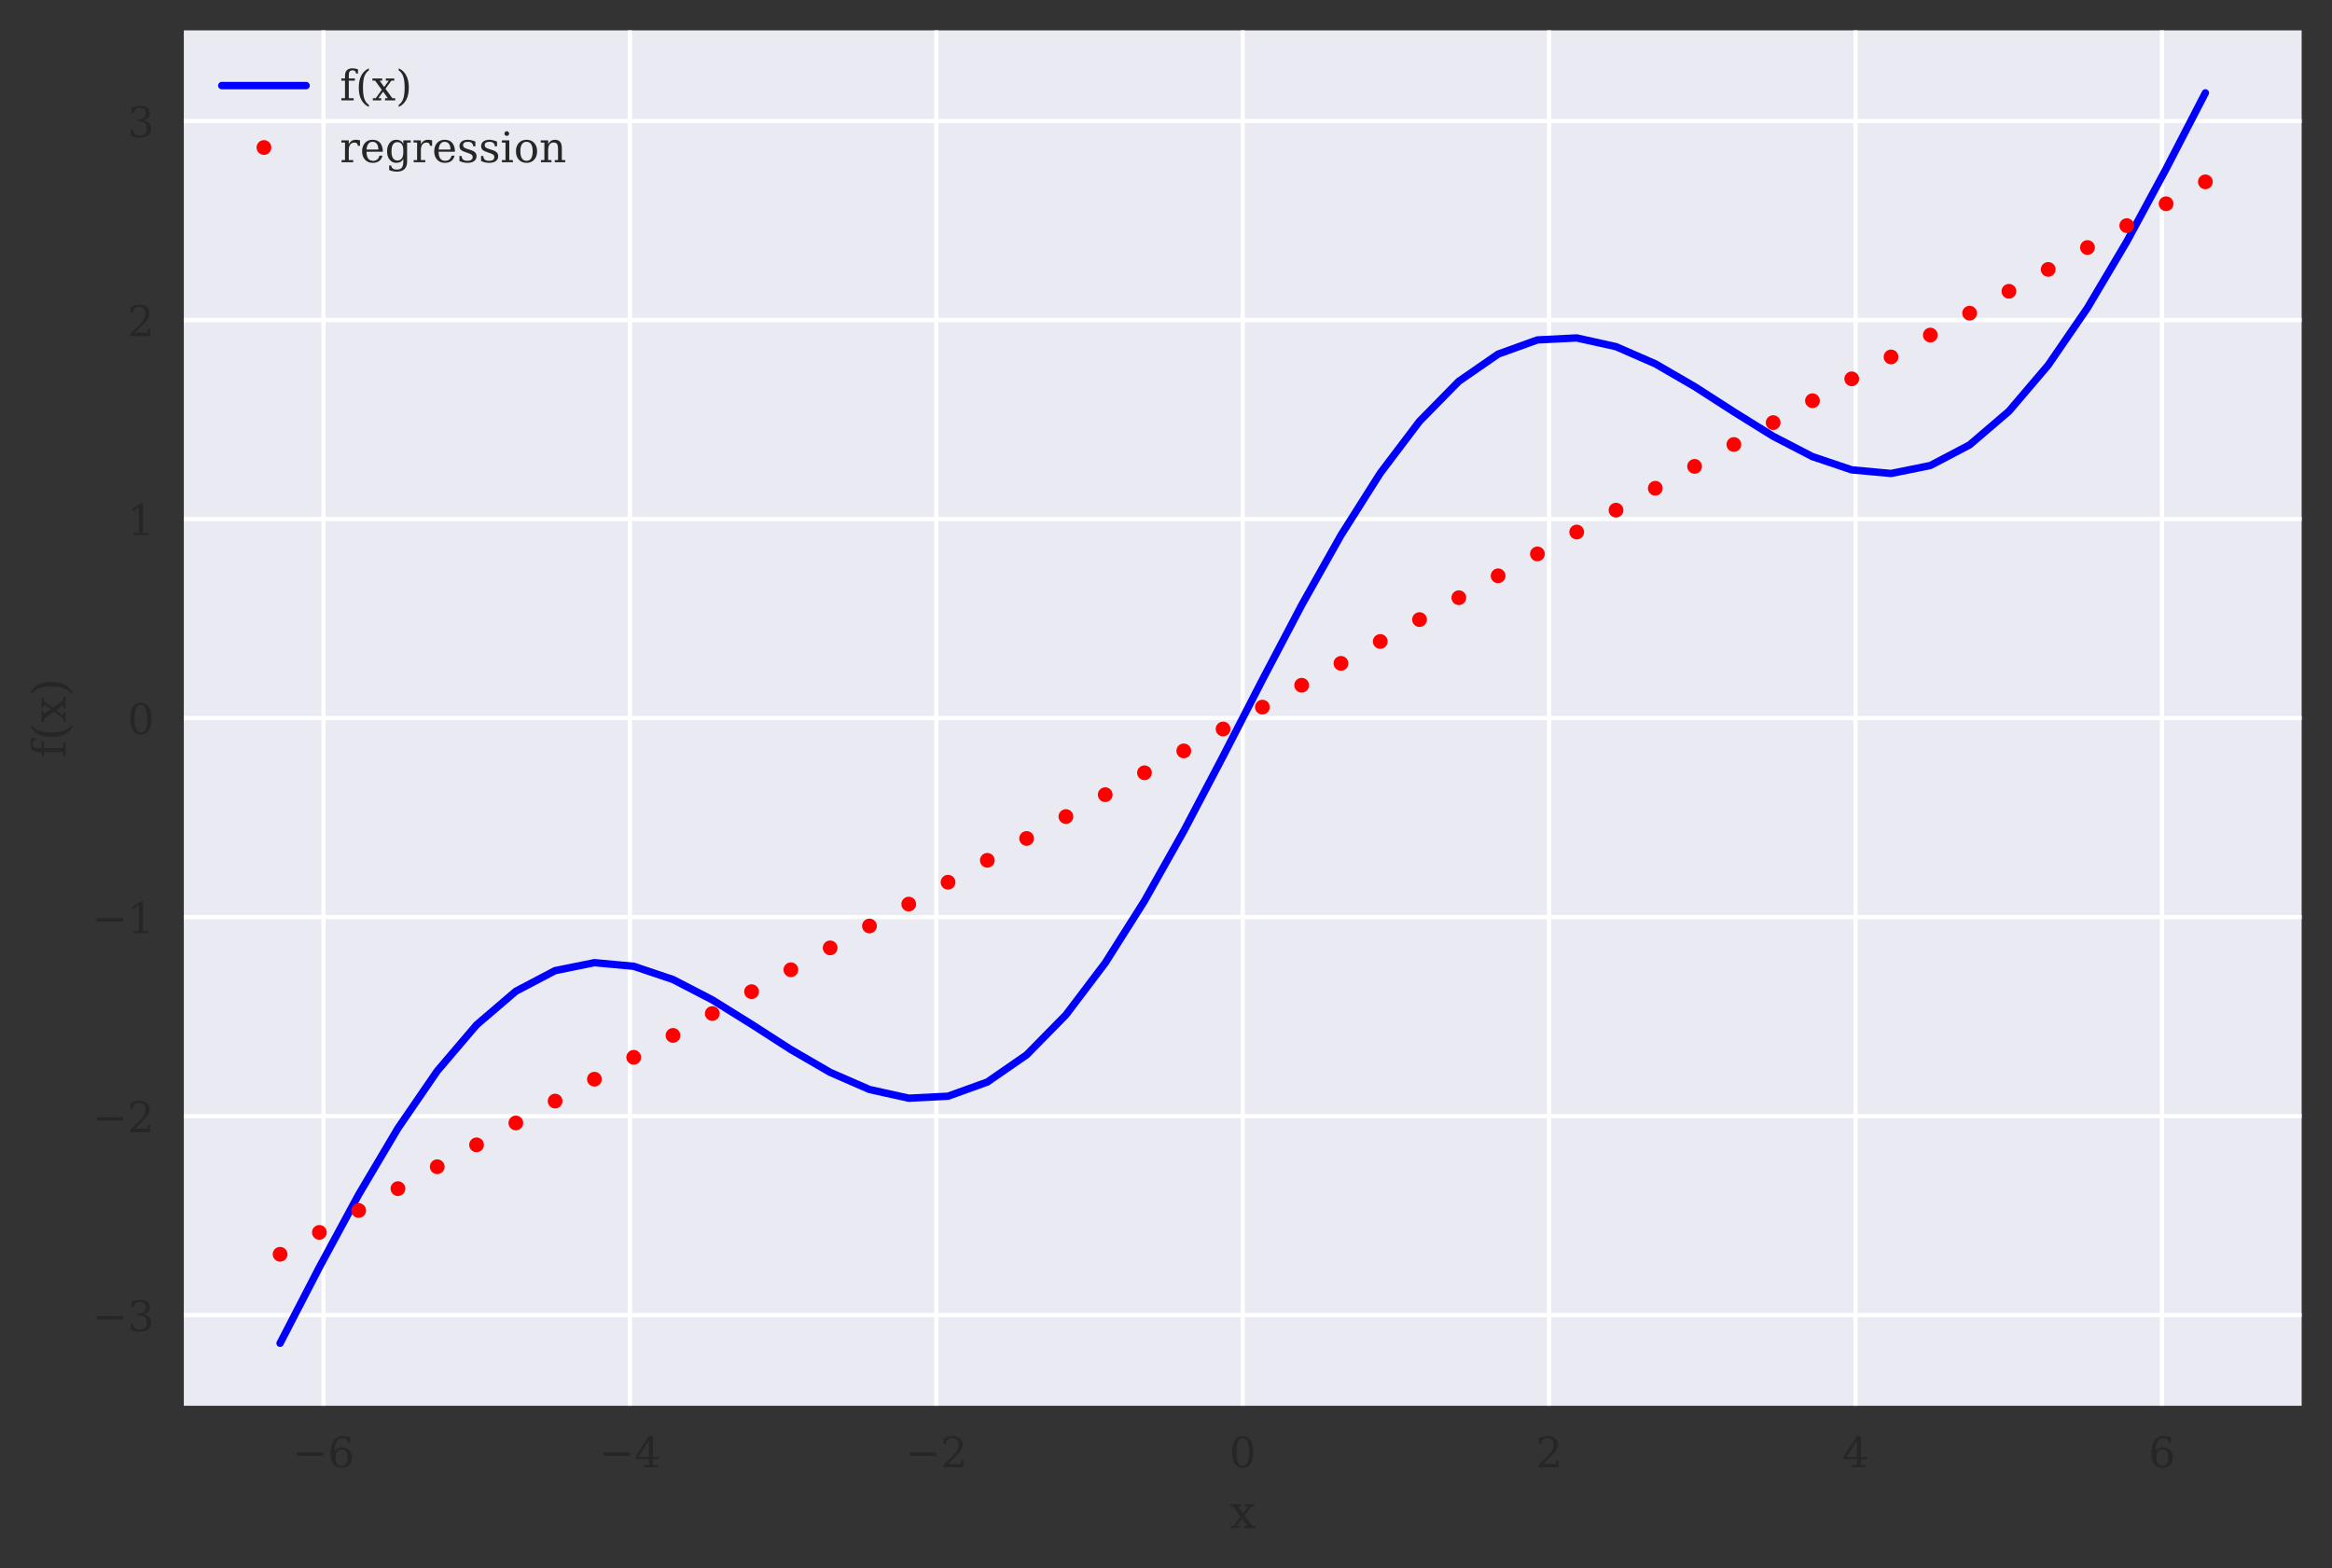 <?xml version="1.0" encoding="utf-8" standalone="no"?>
<!DOCTYPE svg PUBLIC "-//W3C//DTD SVG 1.1//EN"
  "http://www.w3.org/Graphics/SVG/1.1/DTD/svg11.dtd">
<!-- Created with matplotlib (https://matplotlib.org/) -->
<svg height="371.884pt" version="1.1" viewBox="0 0 552.988 371.884" width="552.988pt" xmlns="http://www.w3.org/2000/svg" xmlns:xlink="http://www.w3.org/1999/xlink">
 <rect x="0" y="0" width="552.988" height="371.884" fill="#333333" stroke="none"/>
 <defs>
  <style type="text/css">
*{stroke-linecap:butt;stroke-linejoin:round;}
  </style>
 </defs>
 <g id="figure_1">
  <g id="patch_1">
   <path d="M 0 371.884 
L 552.988 371.884 
L 552.988 0 
L 0 0 
z
" style="fill:none;"/>
  </g>
  <g id="axes_1">
   <g id="patch_2">
    <path d="M 43.588 333.36 
L 545.788 333.36 
L 545.788 7.2 
L 43.588 7.2 
z
" style="fill:#eaeaf2;"/>
   </g>
   <g id="matplotlib.axis_1">
    <g id="xtick_1">
     <g id="line2d_1">
      <path clip-path="url(#pf2321393cb)" d="M 76.704 333.36 
L 76.704 7.2 
" style="fill:none;stroke:#ffffff;stroke-linecap:round;"/>
     </g>
     <g id="line2d_2"/>
     <g id="text_1">
      <!-- −6 -->
      <defs>
       <path d="M 10.594 35.297 
L 73.188 35.297 
L 73.188 27.391 
L 10.594 27.391 
z
" id="DejaVuSerif-8722"/>
       <path d="M 32.719 3.422 
Q 39.594 3.422 43.297 8.469 
Q 47.016 13.531 47.016 23 
Q 47.016 32.469 43.297 37.516 
Q 39.594 42.578 32.719 42.578 
Q 25.734 42.578 22.062 37.688 
Q 18.406 32.812 18.406 23.578 
Q 18.406 13.875 22.109 8.641 
Q 25.828 3.422 32.719 3.422 
z
M 16.797 40.141 
Q 20.125 43.797 24.312 45.594 
Q 28.516 47.406 33.797 47.406 
Q 44.672 47.406 51 40.859 
Q 57.328 34.328 57.328 23 
Q 57.328 11.922 50.516 5.25 
Q 43.703 -1.422 32.328 -1.422 
Q 19.969 -1.422 13.328 7.781 
Q 6.688 17 6.688 34.078 
Q 6.688 53.219 14.547 63.719 
Q 22.406 74.219 36.719 74.219 
Q 40.578 74.219 44.828 73.484 
Q 49.078 72.75 53.516 71.297 
L 53.516 59.281 
L 48 59.281 
Q 47.406 64.203 44.234 66.797 
Q 41.062 69.391 35.688 69.391 
Q 26.219 69.391 21.578 62.203 
Q 16.938 55.031 16.797 40.141 
z
" id="DejaVuSerif-54"/>
      </defs>
      <g style="fill:#262626;" transform="translate(69.333 347.958)scale(0.1 -0.1)">
       <use xlink:href="#DejaVuSerif-8722"/>
       <use x="83.789" xlink:href="#DejaVuSerif-54"/>
      </g>
     </g>
    </g>
    <g id="xtick_2">
     <g id="line2d_3">
      <path clip-path="url(#pf2321393cb)" d="M 149.365 333.36 
L 149.365 7.2 
" style="fill:none;stroke:#ffffff;stroke-linecap:round;"/>
     </g>
     <g id="line2d_4"/>
     <g id="text_2">
      <!-- −4 -->
      <defs>
       <path d="M 34.906 24.703 
L 34.906 63.484 
L 10.016 24.703 
z
M 56.391 0 
L 23.188 0 
L 23.188 5.172 
L 34.906 5.172 
L 34.906 19.484 
L 3.078 19.484 
L 3.078 24.812 
L 35.016 74.219 
L 44.672 74.219 
L 44.672 24.703 
L 58.594 24.703 
L 58.594 19.484 
L 44.672 19.484 
L 44.672 5.172 
L 56.391 5.172 
z
" id="DejaVuSerif-52"/>
      </defs>
      <g style="fill:#262626;" transform="translate(141.994 347.958)scale(0.1 -0.1)">
       <use xlink:href="#DejaVuSerif-8722"/>
       <use x="83.789" xlink:href="#DejaVuSerif-52"/>
      </g>
     </g>
    </g>
    <g id="xtick_3">
     <g id="line2d_5">
      <path clip-path="url(#pf2321393cb)" d="M 222.027 333.36 
L 222.027 7.2 
" style="fill:none;stroke:#ffffff;stroke-linecap:round;"/>
     </g>
     <g id="line2d_6"/>
     <g id="text_3">
      <!-- −2 -->
      <defs>
       <path d="M 12.797 55.516 
L 7.328 55.516 
L 7.328 68.5 
Q 12.547 71.297 17.844 72.75 
Q 23.141 74.219 28.219 74.219 
Q 39.594 74.219 46.188 68.703 
Q 52.781 63.188 52.781 53.719 
Q 52.781 43.016 37.844 28.125 
Q 36.672 27 36.078 26.422 
L 17.672 8.016 
L 48.094 8.016 
L 48.094 17 
L 53.812 17 
L 53.812 0 
L 6.781 0 
L 6.781 5.328 
L 28.906 27.391 
Q 36.234 34.719 39.359 40.844 
Q 42.484 46.969 42.484 53.719 
Q 42.484 61.078 38.641 65.234 
Q 34.812 69.391 28.078 69.391 
Q 21.094 69.391 17.281 65.922 
Q 13.484 62.453 12.797 55.516 
z
" id="DejaVuSerif-50"/>
      </defs>
      <g style="fill:#262626;" transform="translate(214.656 347.958)scale(0.1 -0.1)">
       <use xlink:href="#DejaVuSerif-8722"/>
       <use x="83.789" xlink:href="#DejaVuSerif-50"/>
      </g>
     </g>
    </g>
    <g id="xtick_4">
     <g id="line2d_7">
      <path clip-path="url(#pf2321393cb)" d="M 294.688 333.36 
L 294.688 7.2 
" style="fill:none;stroke:#ffffff;stroke-linecap:round;"/>
     </g>
     <g id="line2d_8"/>
     <g id="text_4">
      <!-- 0 -->
      <defs>
       <path d="M 31.781 3.422 
Q 39.266 3.422 42.969 11.625 
Q 46.688 19.828 46.688 36.375 
Q 46.688 52.984 42.969 61.188 
Q 39.266 69.391 31.781 69.391 
Q 24.312 69.391 20.594 61.188 
Q 16.891 52.984 16.891 36.375 
Q 16.891 19.828 20.594 11.625 
Q 24.312 3.422 31.781 3.422 
z
M 31.781 -1.422 
Q 19.922 -1.422 13.25 8.531 
Q 6.594 18.5 6.594 36.375 
Q 6.594 54.297 13.25 64.25 
Q 19.922 74.219 31.781 74.219 
Q 43.703 74.219 50.344 64.25 
Q 56.984 54.297 56.984 36.375 
Q 56.984 18.5 50.344 8.531 
Q 43.703 -1.422 31.781 -1.422 
z
" id="DejaVuSerif-48"/>
      </defs>
      <g style="fill:#262626;" transform="translate(291.507 347.958)scale(0.1 -0.1)">
       <use xlink:href="#DejaVuSerif-48"/>
      </g>
     </g>
    </g>
    <g id="xtick_5">
     <g id="line2d_9">
      <path clip-path="url(#pf2321393cb)" d="M 367.35 333.36 
L 367.35 7.2 
" style="fill:none;stroke:#ffffff;stroke-linecap:round;"/>
     </g>
     <g id="line2d_10"/>
     <g id="text_5">
      <!-- 2 -->
      <g style="fill:#262626;" transform="translate(364.168 347.958)scale(0.1 -0.1)">
       <use xlink:href="#DejaVuSerif-50"/>
      </g>
     </g>
    </g>
    <g id="xtick_6">
     <g id="line2d_11">
      <path clip-path="url(#pf2321393cb)" d="M 440.011 333.36 
L 440.011 7.2 
" style="fill:none;stroke:#ffffff;stroke-linecap:round;"/>
     </g>
     <g id="line2d_12"/>
     <g id="text_6">
      <!-- 4 -->
      <g style="fill:#262626;" transform="translate(436.83 347.958)scale(0.1 -0.1)">
       <use xlink:href="#DejaVuSerif-52"/>
      </g>
     </g>
    </g>
    <g id="xtick_7">
     <g id="line2d_13">
      <path clip-path="url(#pf2321393cb)" d="M 512.673 333.36 
L 512.673 7.2 
" style="fill:none;stroke:#ffffff;stroke-linecap:round;"/>
     </g>
     <g id="line2d_14"/>
     <g id="text_7">
      <!-- 6 -->
      <g style="fill:#262626;" transform="translate(509.491 347.958)scale(0.1 -0.1)">
       <use xlink:href="#DejaVuSerif-54"/>
      </g>
     </g>
    </g>
    <g id="text_8">
     <!-- x -->
     <defs>
      <path d="M 29.109 31.688 
L 39.984 46.688 
L 33.016 46.688 
L 33.016 51.906 
L 52.984 51.906 
L 52.984 46.688 
L 46.094 46.688 
L 32.172 27.484 
L 48.391 5.172 
L 55.172 5.172 
L 55.172 0 
L 31.203 0 
L 31.203 5.172 
L 37.797 5.172 
L 26.516 20.703 
L 15.188 5.172 
L 21.922 5.172 
L 21.922 0 
L 2.203 0 
L 2.203 5.172 
L 9.078 5.172 
L 23.391 24.906 
L 7.625 46.688 
L 1.219 46.688 
L 1.219 51.906 
L 24.422 51.906 
L 24.422 46.688 
L 18.219 46.688 
z
" id="DejaVuSerif-120"/>
     </defs>
     <g style="fill:#262626;" transform="translate(291.587 362.396)scale(0.11 -0.11)">
      <use xlink:href="#DejaVuSerif-120"/>
     </g>
    </g>
   </g>
   <g id="matplotlib.axis_2">
    <g id="ytick_1">
     <g id="line2d_15">
      <path clip-path="url(#pf2321393cb)" d="M 43.588 311.853 
L 545.788 311.853 
" style="fill:none;stroke:#ffffff;stroke-linecap:round;"/>
     </g>
     <g id="line2d_16"/>
     <g id="text_9">
      <!-- −3 -->
      <defs>
       <path d="M 9.719 69.828 
Q 15.438 71.969 20.672 73.094 
Q 25.922 74.219 30.516 74.219 
Q 41.219 74.219 47.219 69.594 
Q 53.219 64.984 53.219 56.781 
Q 53.219 50.203 49.062 45.781 
Q 44.922 41.359 37.312 39.797 
Q 46.297 38.531 51.25 33.281 
Q 56.203 28.031 56.203 19.672 
Q 56.203 9.469 49.344 4.016 
Q 42.484 -1.422 29.594 -1.422 
Q 23.875 -1.422 18.422 -0.188 
Q 12.984 1.031 7.625 3.516 
L 7.625 17.672 
L 13.094 17.672 
Q 13.578 10.641 17.828 7.031 
Q 22.078 3.422 29.781 3.422 
Q 37.25 3.422 41.578 7.734 
Q 45.906 12.062 45.906 19.578 
Q 45.906 28.172 41.453 32.594 
Q 37.016 37.016 28.422 37.016 
L 23.781 37.016 
L 23.781 42 
L 26.219 42 
Q 34.766 42 39.031 45.531 
Q 43.312 49.078 43.312 56.203 
Q 43.312 62.594 39.797 65.984 
Q 36.281 69.391 29.688 69.391 
Q 23.094 69.391 19.453 66.266 
Q 15.828 63.141 15.188 56.984 
L 9.719 56.984 
z
" id="DejaVuSerif-51"/>
      </defs>
      <g style="fill:#262626;" transform="translate(21.846 315.652)scale(0.1 -0.1)">
       <use xlink:href="#DejaVuSerif-8722"/>
       <use x="83.789" xlink:href="#DejaVuSerif-51"/>
      </g>
     </g>
    </g>
    <g id="ytick_2">
     <g id="line2d_17">
      <path clip-path="url(#pf2321393cb)" d="M 43.588 264.662 
L 545.788 264.662 
" style="fill:none;stroke:#ffffff;stroke-linecap:round;"/>
     </g>
     <g id="line2d_18"/>
     <g id="text_10">
      <!-- −2 -->
      <g style="fill:#262626;" transform="translate(21.846 268.461)scale(0.1 -0.1)">
       <use xlink:href="#DejaVuSerif-8722"/>
       <use x="83.789" xlink:href="#DejaVuSerif-50"/>
      </g>
     </g>
    </g>
    <g id="ytick_3">
     <g id="line2d_19">
      <path clip-path="url(#pf2321393cb)" d="M 43.588 217.471 
L 545.788 217.471 
" style="fill:none;stroke:#ffffff;stroke-linecap:round;"/>
     </g>
     <g id="line2d_20"/>
     <g id="text_11">
      <!-- −1 -->
      <defs>
       <path d="M 14.203 0 
L 14.203 5.172 
L 26.906 5.172 
L 26.906 65.828 
L 12.203 56.297 
L 12.203 62.703 
L 29.984 74.219 
L 36.719 74.219 
L 36.719 5.172 
L 49.422 5.172 
L 49.422 0 
z
" id="DejaVuSerif-49"/>
      </defs>
      <g style="fill:#262626;" transform="translate(21.846 221.27)scale(0.1 -0.1)">
       <use xlink:href="#DejaVuSerif-8722"/>
       <use x="83.789" xlink:href="#DejaVuSerif-49"/>
      </g>
     </g>
    </g>
    <g id="ytick_4">
     <g id="line2d_21">
      <path clip-path="url(#pf2321393cb)" d="M 43.588 170.28 
L 545.788 170.28 
" style="fill:none;stroke:#ffffff;stroke-linecap:round;"/>
     </g>
     <g id="line2d_22"/>
     <g id="text_12">
      <!-- 0 -->
      <g style="fill:#262626;" transform="translate(30.226 174.079)scale(0.1 -0.1)">
       <use xlink:href="#DejaVuSerif-48"/>
      </g>
     </g>
    </g>
    <g id="ytick_5">
     <g id="line2d_23">
      <path clip-path="url(#pf2321393cb)" d="M 43.588 123.089 
L 545.788 123.089 
" style="fill:none;stroke:#ffffff;stroke-linecap:round;"/>
     </g>
     <g id="line2d_24"/>
     <g id="text_13">
      <!-- 1 -->
      <g style="fill:#262626;" transform="translate(30.226 126.888)scale(0.1 -0.1)">
       <use xlink:href="#DejaVuSerif-49"/>
      </g>
     </g>
    </g>
    <g id="ytick_6">
     <g id="line2d_25">
      <path clip-path="url(#pf2321393cb)" d="M 43.588 75.898 
L 545.788 75.898 
" style="fill:none;stroke:#ffffff;stroke-linecap:round;"/>
     </g>
     <g id="line2d_26"/>
     <g id="text_14">
      <!-- 2 -->
      <g style="fill:#262626;" transform="translate(30.226 79.697)scale(0.1 -0.1)">
       <use xlink:href="#DejaVuSerif-50"/>
      </g>
     </g>
    </g>
    <g id="ytick_7">
     <g id="line2d_27">
      <path clip-path="url(#pf2321393cb)" d="M 43.588 28.707 
L 545.788 28.707 
" style="fill:none;stroke:#ffffff;stroke-linecap:round;"/>
     </g>
     <g id="line2d_28"/>
     <g id="text_15">
      <!-- 3 -->
      <g style="fill:#262626;" transform="translate(30.226 32.507)scale(0.1 -0.1)">
       <use xlink:href="#DejaVuSerif-51"/>
      </g>
     </g>
    </g>
    <g id="text_16">
     <!-- f(x) -->
     <defs>
      <path d="M 43.016 63.719 
L 38.281 63.719 
Q 38.234 67.391 36.203 69.281 
Q 34.188 71.188 30.328 71.188 
Q 25.297 71.188 23.234 68.422 
Q 21.188 65.672 21.188 58.594 
L 21.188 51.906 
L 35.688 51.906 
L 35.688 46.688 
L 21.188 46.688 
L 21.188 5.172 
L 32.719 5.172 
L 32.719 0 
L 3.609 0 
L 3.609 5.172 
L 12.203 5.172 
L 12.203 46.688 
L 3.609 46.688 
L 3.609 51.906 
L 12.203 51.906 
L 12.203 58.406 
Q 12.203 67.094 16.719 71.531 
Q 21.234 75.984 29.984 75.984 
Q 33.25 75.984 36.516 75.391 
Q 39.797 74.812 43.016 73.578 
z
" id="DejaVuSerif-102"/>
      <path d="M 31.891 -15.578 
Q 20.016 -10.25 13.953 1.297 
Q 7.906 12.844 7.906 30.172 
Q 7.906 47.562 13.953 59.109 
Q 20.016 70.656 31.891 75.984 
L 31.891 71.188 
Q 24.359 66.016 21.094 56.609 
Q 17.828 47.219 17.828 30.172 
Q 17.828 13.188 21.094 3.781 
Q 24.359 -5.609 31.891 -10.797 
z
" id="DejaVuSerif-40"/>
      <path d="M 7.078 -15.578 
L 7.078 -10.797 
Q 14.594 -5.609 17.891 3.781 
Q 21.188 13.188 21.188 30.172 
Q 21.188 47.219 17.891 56.609 
Q 14.594 66.016 7.078 71.188 
L 7.078 75.984 
Q 19 70.656 25.047 59.109 
Q 31.109 47.562 31.109 30.172 
Q 31.109 12.844 25.047 1.297 
Q 19 -10.25 7.078 -15.578 
z
" id="DejaVuSerif-41"/>
     </defs>
     <g style="fill:#262626;" transform="translate(15.558 179.709)rotate(-90)scale(0.11 -0.11)">
      <use xlink:href="#DejaVuSerif-102"/>
      <use x="37.012" xlink:href="#DejaVuSerif-40"/>
      <use x="76.025" xlink:href="#DejaVuSerif-120"/>
      <use x="132.422" xlink:href="#DejaVuSerif-41"/>
     </g>
    </g>
   </g>
   <g id="line2d_29">
    <path clip-path="url(#pf2321393cb)" d="M 66.415 318.535 
L 75.733 300.513 
L 85.05 283.275 
L 94.367 267.551 
L 103.684 253.975 
L 113.002 243.038 
L 122.319 235.061 
L 131.636 230.168 
L 140.953 228.285 
L 150.271 229.139 
L 159.588 232.278 
L 168.905 237.101 
L 178.222 242.897 
L 187.54 248.89 
L 196.857 254.293 
L 206.174 258.357 
L 215.491 260.42 
L 224.809 259.951 
L 234.126 256.586 
L 243.443 250.148 
L 252.76 240.662 
L 262.078 228.355 
L 271.395 213.633 
L 280.712 197.066 
L 290.029 179.34 
L 299.347 161.22 
L 308.664 143.494 
L 317.981 126.927 
L 327.299 112.205 
L 336.616 99.898 
L 345.933 90.412 
L 355.25 83.974 
L 364.568 80.609 
L 373.885 80.14 
L 383.202 82.203 
L 392.519 86.267 
L 401.837 91.67 
L 411.154 97.663 
L 420.471 103.459 
L 429.788 108.282 
L 439.106 111.421 
L 448.423 112.275 
L 457.74 110.392 
L 467.057 105.499 
L 476.375 97.522 
L 485.692 86.585 
L 495.009 73.009 
L 504.326 57.285 
L 513.644 40.047 
L 522.961 22.025 
" style="fill:none;stroke:#0000ff;stroke-linecap:round;stroke-width:1.75;"/>
   </g>
   <g id="line2d_30">
    <defs>
     <path d="M 0 1.75 
C 0.464 1.75 0.909 1.566 1.237 1.237 
C 1.566 0.909 1.75 0.464 1.75 0 
C 1.75 -0.464 1.566 -0.909 1.237 -1.237 
C 0.909 -1.566 0.464 -1.75 0 -1.75 
C -0.464 -1.75 -0.909 -1.566 -1.237 -1.237 
C -1.566 -0.909 -1.75 -0.464 -1.75 0 
C -1.75 0.464 -1.566 0.909 -1.237 1.237 
C -0.909 1.566 -0.464 1.75 0 1.75 
z
" id="m90fdeec53d"/>
    </defs>
    <g clip-path="url(#pf2321393cb)">
     <use style="fill:#ff0000;" x="66.415" xlink:href="#m90fdeec53d" y="297.436"/>
     <use style="fill:#ff0000;" x="75.733" xlink:href="#m90fdeec53d" y="292.246"/>
     <use style="fill:#ff0000;" x="85.05" xlink:href="#m90fdeec53d" y="287.055"/>
     <use style="fill:#ff0000;" x="94.367" xlink:href="#m90fdeec53d" y="281.865"/>
     <use style="fill:#ff0000;" x="103.684" xlink:href="#m90fdeec53d" y="276.675"/>
     <use style="fill:#ff0000;" x="113.002" xlink:href="#m90fdeec53d" y="271.485"/>
     <use style="fill:#ff0000;" x="122.319" xlink:href="#m90fdeec53d" y="266.295"/>
     <use style="fill:#ff0000;" x="131.636" xlink:href="#m90fdeec53d" y="261.105"/>
     <use style="fill:#ff0000;" x="140.953" xlink:href="#m90fdeec53d" y="255.915"/>
     <use style="fill:#ff0000;" x="150.271" xlink:href="#m90fdeec53d" y="250.725"/>
     <use style="fill:#ff0000;" x="159.588" xlink:href="#m90fdeec53d" y="245.535"/>
     <use style="fill:#ff0000;" x="168.905" xlink:href="#m90fdeec53d" y="240.345"/>
     <use style="fill:#ff0000;" x="178.222" xlink:href="#m90fdeec53d" y="235.155"/>
     <use style="fill:#ff0000;" x="187.54" xlink:href="#m90fdeec53d" y="229.965"/>
     <use style="fill:#ff0000;" x="196.857" xlink:href="#m90fdeec53d" y="224.775"/>
     <use style="fill:#ff0000;" x="206.174" xlink:href="#m90fdeec53d" y="219.585"/>
     <use style="fill:#ff0000;" x="215.491" xlink:href="#m90fdeec53d" y="214.395"/>
     <use style="fill:#ff0000;" x="224.809" xlink:href="#m90fdeec53d" y="209.205"/>
     <use style="fill:#ff0000;" x="234.126" xlink:href="#m90fdeec53d" y="204.015"/>
     <use style="fill:#ff0000;" x="243.443" xlink:href="#m90fdeec53d" y="198.825"/>
     <use style="fill:#ff0000;" x="252.76" xlink:href="#m90fdeec53d" y="193.635"/>
     <use style="fill:#ff0000;" x="262.078" xlink:href="#m90fdeec53d" y="188.445"/>
     <use style="fill:#ff0000;" x="271.395" xlink:href="#m90fdeec53d" y="183.255"/>
     <use style="fill:#ff0000;" x="280.712" xlink:href="#m90fdeec53d" y="178.065"/>
     <use style="fill:#ff0000;" x="290.029" xlink:href="#m90fdeec53d" y="172.875"/>
     <use style="fill:#ff0000;" x="299.347" xlink:href="#m90fdeec53d" y="167.685"/>
     <use style="fill:#ff0000;" x="308.664" xlink:href="#m90fdeec53d" y="162.495"/>
     <use style="fill:#ff0000;" x="317.981" xlink:href="#m90fdeec53d" y="157.305"/>
     <use style="fill:#ff0000;" x="327.299" xlink:href="#m90fdeec53d" y="152.115"/>
     <use style="fill:#ff0000;" x="336.616" xlink:href="#m90fdeec53d" y="146.925"/>
     <use style="fill:#ff0000;" x="345.933" xlink:href="#m90fdeec53d" y="141.735"/>
     <use style="fill:#ff0000;" x="355.25" xlink:href="#m90fdeec53d" y="136.545"/>
     <use style="fill:#ff0000;" x="364.568" xlink:href="#m90fdeec53d" y="131.355"/>
     <use style="fill:#ff0000;" x="373.885" xlink:href="#m90fdeec53d" y="126.165"/>
     <use style="fill:#ff0000;" x="383.202" xlink:href="#m90fdeec53d" y="120.975"/>
     <use style="fill:#ff0000;" x="392.519" xlink:href="#m90fdeec53d" y="115.785"/>
     <use style="fill:#ff0000;" x="401.837" xlink:href="#m90fdeec53d" y="110.595"/>
     <use style="fill:#ff0000;" x="411.154" xlink:href="#m90fdeec53d" y="105.405"/>
     <use style="fill:#ff0000;" x="420.471" xlink:href="#m90fdeec53d" y="100.215"/>
     <use style="fill:#ff0000;" x="429.788" xlink:href="#m90fdeec53d" y="95.025"/>
     <use style="fill:#ff0000;" x="439.106" xlink:href="#m90fdeec53d" y="89.835"/>
     <use style="fill:#ff0000;" x="448.423" xlink:href="#m90fdeec53d" y="84.645"/>
     <use style="fill:#ff0000;" x="457.74" xlink:href="#m90fdeec53d" y="79.455"/>
     <use style="fill:#ff0000;" x="467.057" xlink:href="#m90fdeec53d" y="74.265"/>
     <use style="fill:#ff0000;" x="476.375" xlink:href="#m90fdeec53d" y="69.075"/>
     <use style="fill:#ff0000;" x="485.692" xlink:href="#m90fdeec53d" y="63.885"/>
     <use style="fill:#ff0000;" x="495.009" xlink:href="#m90fdeec53d" y="58.695"/>
     <use style="fill:#ff0000;" x="504.326" xlink:href="#m90fdeec53d" y="53.505"/>
     <use style="fill:#ff0000;" x="513.644" xlink:href="#m90fdeec53d" y="48.314"/>
     <use style="fill:#ff0000;" x="522.961" xlink:href="#m90fdeec53d" y="43.124"/>
    </g>
   </g>
   <g id="patch_3">
    <path d="M 43.588 333.36 
L 43.588 7.2 
" style="fill:none;"/>
   </g>
   <g id="patch_4">
    <path d="M 545.788 333.36 
L 545.788 7.2 
" style="fill:none;"/>
   </g>
   <g id="patch_5">
    <path d="M 43.588 333.36 
L 545.788 333.36 
" style="fill:none;"/>
   </g>
   <g id="patch_6">
    <path d="M 43.588 7.2 
L 545.788 7.2 
" style="fill:none;"/>
   </g>
   <g id="legend_1">
    <g id="line2d_31">
     <path d="M 52.588 20.298 
L 72.588 20.298 
" style="fill:none;stroke:#0000ff;stroke-linecap:round;stroke-width:1.75;"/>
    </g>
    <g id="line2d_32"/>
    <g id="text_17">
     <!-- f(x) -->
     <g style="fill:#262626;" transform="translate(80.588 23.798)scale(0.1 -0.1)">
      <use xlink:href="#DejaVuSerif-102"/>
      <use x="37.012" xlink:href="#DejaVuSerif-40"/>
      <use x="76.025" xlink:href="#DejaVuSerif-120"/>
      <use x="132.422" xlink:href="#DejaVuSerif-41"/>
     </g>
    </g>
    <g id="line2d_33"/>
    <g id="line2d_34">
     <g>
      <use style="fill:#ff0000;" x="62.588" xlink:href="#m90fdeec53d" y="34.977"/>
     </g>
    </g>
    <g id="text_18">
     <!-- regression -->
     <defs>
      <path d="M 47.797 52 
L 47.797 39.016 
L 42.625 39.016 
Q 42.391 42.875 40.484 44.781 
Q 38.578 46.688 34.906 46.688 
Q 28.266 46.688 24.719 42.094 
Q 21.188 37.5 21.188 28.906 
L 21.188 5.172 
L 31.594 5.172 
L 31.594 0 
L 4.109 0 
L 4.109 5.172 
L 12.203 5.172 
L 12.203 46.781 
L 3.609 46.781 
L 3.609 51.906 
L 21.188 51.906 
L 21.188 42.672 
Q 23.828 48.094 27.969 50.703 
Q 32.125 53.328 38.094 53.328 
Q 40.281 53.328 42.703 52.984 
Q 45.125 52.641 47.797 52 
z
" id="DejaVuSerif-114"/>
      <path d="M 54.203 25 
L 15.484 25 
L 15.484 24.609 
Q 15.484 14.109 19.438 8.766 
Q 23.391 3.422 31.109 3.422 
Q 37.016 3.422 40.797 6.516 
Q 44.578 9.625 46.094 15.719 
L 53.328 15.719 
Q 51.172 7.172 45.375 2.875 
Q 39.594 -1.422 30.172 -1.422 
Q 18.797 -1.422 11.891 6.078 
Q 4.984 13.578 4.984 25.984 
Q 4.984 38.281 11.766 45.797 
Q 18.562 53.328 29.594 53.328 
Q 41.359 53.328 47.656 46.062 
Q 53.953 38.812 54.203 25 
z
M 43.609 30.172 
Q 43.312 39.266 39.766 43.875 
Q 36.234 48.484 29.594 48.484 
Q 23.391 48.484 19.828 43.844 
Q 16.266 39.203 15.484 30.172 
z
" id="DejaVuSerif-101"/>
      <path d="M 52.484 46.688 
L 52.484 1.125 
Q 52.484 -10.062 46.328 -16.141 
Q 40.188 -22.219 28.812 -22.219 
Q 23.688 -22.219 19 -21.281 
Q 14.312 -20.359 10.016 -18.5 
L 10.016 -7.625 
L 14.703 -7.625 
Q 15.578 -12.703 18.844 -15.047 
Q 22.125 -17.391 28.219 -17.391 
Q 36.141 -17.391 39.812 -12.922 
Q 43.5 -8.453 43.5 1.125 
L 43.5 8.109 
Q 40.875 3.219 36.797 0.891 
Q 32.719 -1.422 26.703 -1.422 
Q 17.141 -1.422 11.062 6.172 
Q 4.984 13.766 4.984 25.984 
Q 4.984 38.188 11.031 45.75 
Q 17.094 53.328 26.703 53.328 
Q 32.719 53.328 36.797 51 
Q 40.875 48.688 43.5 43.797 
L 43.5 51.906 
L 61.078 51.906 
L 61.078 46.688 
z
M 43.5 28.516 
Q 43.5 37.844 39.906 42.766 
Q 36.328 47.703 29.5 47.703 
Q 22.562 47.703 19.016 42.234 
Q 15.484 36.766 15.484 25.984 
Q 15.484 15.234 19.016 9.719 
Q 22.562 4.203 29.5 4.203 
Q 36.328 4.203 39.906 9.109 
Q 43.5 14.016 43.5 23.391 
z
" id="DejaVuSerif-103"/>
      <path d="M 5.609 2.875 
L 5.609 14.984 
L 10.797 14.984 
Q 10.984 9.188 14.422 6.297 
Q 17.875 3.422 24.609 3.422 
Q 30.672 3.422 33.844 5.688 
Q 37.016 7.953 37.016 12.312 
Q 37.016 15.719 34.688 17.812 
Q 32.375 19.922 24.906 22.312 
L 18.406 24.516 
Q 11.719 26.656 8.719 29.875 
Q 5.719 33.109 5.719 38.094 
Q 5.719 45.219 10.938 49.266 
Q 16.156 53.328 25.391 53.328 
Q 29.5 53.328 34.031 52.25 
Q 38.578 51.172 43.406 49.125 
L 43.406 37.797 
L 38.234 37.797 
Q 38.031 42.828 34.703 45.656 
Q 31.391 48.484 25.688 48.484 
Q 20.016 48.484 17.109 46.484 
Q 14.203 44.484 14.203 40.484 
Q 14.203 37.203 16.406 35.219 
Q 18.609 33.25 25.203 31.203 
L 32.328 29 
Q 39.703 26.703 42.938 23.266 
Q 46.188 19.828 46.188 14.406 
Q 46.188 7.031 40.547 2.797 
Q 34.906 -1.422 25 -1.422 
Q 19.969 -1.422 15.188 -0.344 
Q 10.406 0.734 5.609 2.875 
z
" id="DejaVuSerif-115"/>
      <path d="M 9.719 68.016 
Q 9.719 70.266 11.344 71.922 
Q 12.984 73.578 15.281 73.578 
Q 17.531 73.578 19.156 71.922 
Q 20.797 70.266 20.797 68.016 
Q 20.797 65.719 19.188 64.109 
Q 17.578 62.5 15.281 62.5 
Q 12.984 62.5 11.344 64.109 
Q 9.719 65.719 9.719 68.016 
z
M 21.188 5.172 
L 29.688 5.172 
L 29.688 0 
L 3.609 0 
L 3.609 5.172 
L 12.203 5.172 
L 12.203 46.688 
L 3.609 46.688 
L 3.609 51.906 
L 21.188 51.906 
z
" id="DejaVuSerif-105"/>
      <path d="M 30.078 3.422 
Q 37.312 3.422 40.984 9.125 
Q 44.672 14.844 44.672 25.984 
Q 44.672 37.109 40.984 42.797 
Q 37.312 48.484 30.078 48.484 
Q 22.859 48.484 19.172 42.797 
Q 15.484 37.109 15.484 25.984 
Q 15.484 14.844 19.188 9.125 
Q 22.906 3.422 30.078 3.422 
z
M 30.078 -1.422 
Q 18.75 -1.422 11.859 6.078 
Q 4.984 13.578 4.984 25.984 
Q 4.984 38.375 11.844 45.844 
Q 18.703 53.328 30.078 53.328 
Q 41.453 53.328 48.312 45.844 
Q 55.172 38.375 55.172 25.984 
Q 55.172 13.578 48.312 6.078 
Q 41.453 -1.422 30.078 -1.422 
z
" id="DejaVuSerif-111"/>
      <path d="M 4.109 0 
L 4.109 5.172 
L 12.203 5.172 
L 12.203 46.688 
L 3.609 46.688 
L 3.609 51.906 
L 21.188 51.906 
L 21.188 42.672 
Q 23.688 47.953 27.656 50.641 
Q 31.641 53.328 36.922 53.328 
Q 45.516 53.328 49.562 48.391 
Q 53.609 43.453 53.609 33.016 
L 53.609 5.172 
L 61.625 5.172 
L 61.625 0 
L 36.812 0 
L 36.812 5.172 
L 44.578 5.172 
L 44.578 30.172 
Q 44.578 39.703 42.234 43.234 
Q 39.891 46.781 33.984 46.781 
Q 27.734 46.781 24.453 42.203 
Q 21.188 37.641 21.188 28.906 
L 21.188 5.172 
L 29 5.172 
L 29 0 
z
" id="DejaVuSerif-110"/>
     </defs>
     <g style="fill:#262626;" transform="translate(80.588 38.477)scale(0.1 -0.1)">
      <use xlink:href="#DejaVuSerif-114"/>
      <use x="47.803" xlink:href="#DejaVuSerif-101"/>
      <use x="106.982" xlink:href="#DejaVuSerif-103"/>
      <use x="170.996" xlink:href="#DejaVuSerif-114"/>
      <use x="218.799" xlink:href="#DejaVuSerif-101"/>
      <use x="277.979" xlink:href="#DejaVuSerif-115"/>
      <use x="329.297" xlink:href="#DejaVuSerif-115"/>
      <use x="380.615" xlink:href="#DejaVuSerif-105"/>
      <use x="412.598" xlink:href="#DejaVuSerif-111"/>
      <use x="472.803" xlink:href="#DejaVuSerif-110"/>
     </g>
    </g>
   </g>
  </g>
 </g>
 <defs>
  <clipPath id="pf2321393cb">
   <rect height="326.16" width="502.2" x="43.588" y="7.2"/>
  </clipPath>
 </defs>
</svg>
